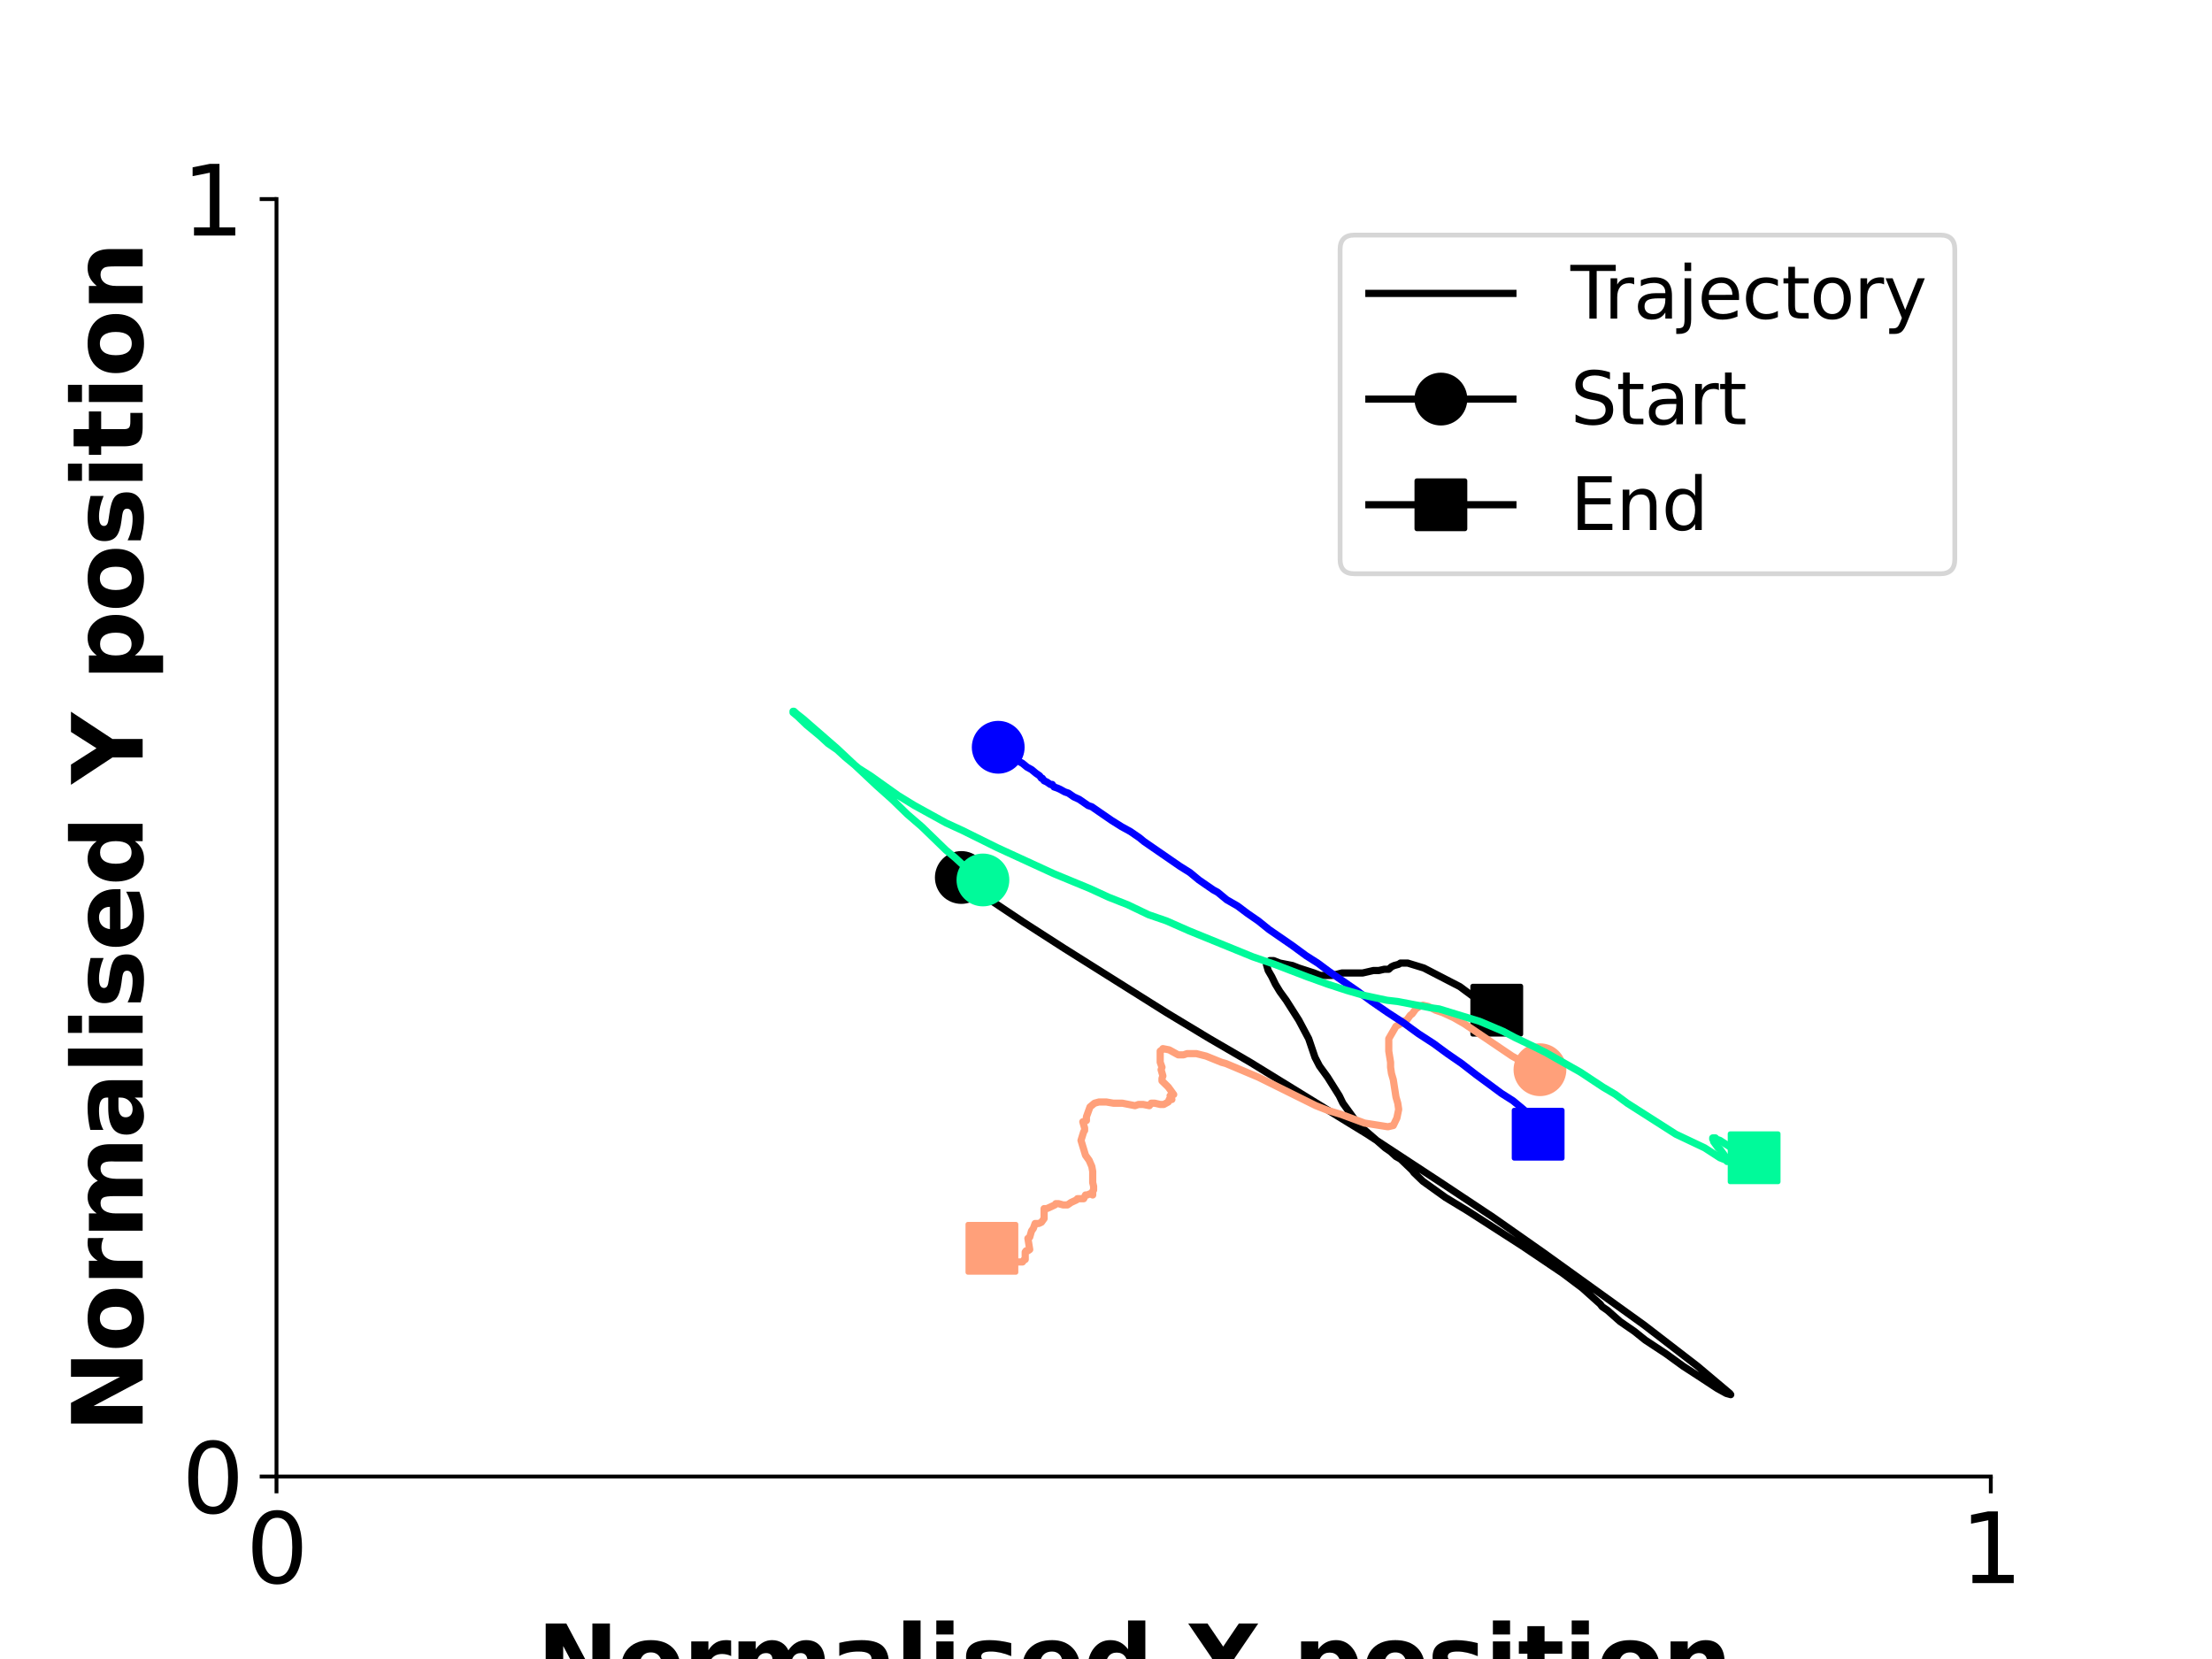 <?xml version="1.0" encoding="utf-8" standalone="no"?>
<!DOCTYPE svg PUBLIC "-//W3C//DTD SVG 1.1//EN"
  "http://www.w3.org/Graphics/SVG/1.1/DTD/svg11.dtd">
<svg xmlns:xlink="http://www.w3.org/1999/xlink" width="460.8pt" height="345.6pt" viewBox="0 0 460.8 345.6" xmlns="http://www.w3.org/2000/svg" version="1.1">
 <defs>
  <style type="text/css">*{stroke-linejoin: round; stroke-linecap: butt}</style>
 </defs>
 <g id="figure_1">
  <g id="patch_1">
   <path d="M 0 345.6 
L 460.8 345.6 
L 460.8 0 
L 0 0 
z
" style="fill: #ffffff"/>
  </g>
  <g id="axes_1">
   <g id="patch_2">
    <path d="M 57.6 307.584 
L 414.72 307.584 
L 414.72 41.472 
L 57.6 41.472 
z
" style="fill: #ffffff"/>
   </g>
   <g id="matplotlib.axis_1">
    <g id="xtick_1">
     <g id="line2d_1">
      <defs>
       <path id="m8962f39054" d="M 0 0 
L 0 3.5 
" style="stroke: #000000; stroke-width: 0.8"/>
      </defs>
      <g>
       <use xlink:href="#m8962f39054" x="57.6" y="307.584" style="stroke: #000000; stroke-width: 0.8"/>
      </g>
     </g>
     <g id="text_1">
      <!-- 0 -->
      <g transform="translate(51.237 329.781)scale(0.2 -0.2)">
       <defs>
        <path id="DejaVuSans-30" d="M 2034 4250 
Q 1547 4250 1301 3770 
Q 1056 3291 1056 2328 
Q 1056 1369 1301 889 
Q 1547 409 2034 409 
Q 2525 409 2770 889 
Q 3016 1369 3016 2328 
Q 3016 3291 2770 3770 
Q 2525 4250 2034 4250 
z
M 2034 4750 
Q 2819 4750 3233 4129 
Q 3647 3509 3647 2328 
Q 3647 1150 3233 529 
Q 2819 -91 2034 -91 
Q 1250 -91 836 529 
Q 422 1150 422 2328 
Q 422 3509 836 4129 
Q 1250 4750 2034 4750 
z
" transform="scale(0.016)"/>
       </defs>
       <use xlink:href="#DejaVuSans-30"/>
      </g>
     </g>
    </g>
    <g id="xtick_2">
     <g id="line2d_2">
      <g>
       <use xlink:href="#m8962f39054" x="414.72" y="307.584" style="stroke: #000000; stroke-width: 0.8"/>
      </g>
     </g>
     <g id="text_2">
      <!-- 1 -->
      <g transform="translate(408.358 329.781)scale(0.2 -0.2)">
       <defs>
        <path id="DejaVuSans-31" d="M 794 531 
L 1825 531 
L 1825 4091 
L 703 3866 
L 703 4441 
L 1819 4666 
L 2450 4666 
L 2450 531 
L 3481 531 
L 3481 0 
L 794 0 
L 794 531 
z
" transform="scale(0.016)"/>
       </defs>
       <use xlink:href="#DejaVuSans-31"/>
      </g>
     </g>
    </g>
    <g id="text_3">
     <!-- Normalised X position -->
     <g transform="translate(111.796 353.137)scale(0.2 -0.2)">
      <defs>
       <path id="DejaVuSans-Bold-4e" d="M 588 4666 
L 1931 4666 
L 3628 1466 
L 3628 4666 
L 4769 4666 
L 4769 0 
L 3425 0 
L 1728 3200 
L 1728 0 
L 588 0 
L 588 4666 
z
" transform="scale(0.016)"/>
       <path id="DejaVuSans-Bold-6f" d="M 2203 2784 
Q 1831 2784 1636 2517 
Q 1441 2250 1441 1747 
Q 1441 1244 1636 976 
Q 1831 709 2203 709 
Q 2569 709 2762 976 
Q 2956 1244 2956 1747 
Q 2956 2250 2762 2517 
Q 2569 2784 2203 2784 
z
M 2203 3584 
Q 3106 3584 3614 3096 
Q 4122 2609 4122 1747 
Q 4122 884 3614 396 
Q 3106 -91 2203 -91 
Q 1297 -91 786 396 
Q 275 884 275 1747 
Q 275 2609 786 3096 
Q 1297 3584 2203 3584 
z
" transform="scale(0.016)"/>
       <path id="DejaVuSans-Bold-72" d="M 3138 2547 
Q 2991 2616 2845 2648 
Q 2700 2681 2553 2681 
Q 2122 2681 1889 2404 
Q 1656 2128 1656 1613 
L 1656 0 
L 538 0 
L 538 3500 
L 1656 3500 
L 1656 2925 
Q 1872 3269 2151 3426 
Q 2431 3584 2822 3584 
Q 2878 3584 2943 3579 
Q 3009 3575 3134 3559 
L 3138 2547 
z
" transform="scale(0.016)"/>
       <path id="DejaVuSans-Bold-6d" d="M 3781 2919 
Q 3994 3244 4286 3414 
Q 4578 3584 4928 3584 
Q 5531 3584 5847 3212 
Q 6163 2841 6163 2131 
L 6163 0 
L 5038 0 
L 5038 1825 
Q 5041 1866 5042 1909 
Q 5044 1953 5044 2034 
Q 5044 2406 4934 2573 
Q 4825 2741 4581 2741 
Q 4263 2741 4089 2478 
Q 3916 2216 3909 1719 
L 3909 0 
L 2784 0 
L 2784 1825 
Q 2784 2406 2684 2573 
Q 2584 2741 2328 2741 
Q 2006 2741 1831 2477 
Q 1656 2213 1656 1722 
L 1656 0 
L 531 0 
L 531 3500 
L 1656 3500 
L 1656 2988 
Q 1863 3284 2130 3434 
Q 2397 3584 2719 3584 
Q 3081 3584 3359 3409 
Q 3638 3234 3781 2919 
z
" transform="scale(0.016)"/>
       <path id="DejaVuSans-Bold-61" d="M 2106 1575 
Q 1756 1575 1579 1456 
Q 1403 1338 1403 1106 
Q 1403 894 1545 773 
Q 1688 653 1941 653 
Q 2256 653 2472 879 
Q 2688 1106 2688 1447 
L 2688 1575 
L 2106 1575 
z
M 3816 1997 
L 3816 0 
L 2688 0 
L 2688 519 
Q 2463 200 2181 54 
Q 1900 -91 1497 -91 
Q 953 -91 614 226 
Q 275 544 275 1050 
Q 275 1666 698 1953 
Q 1122 2241 2028 2241 
L 2688 2241 
L 2688 2328 
Q 2688 2594 2478 2717 
Q 2269 2841 1825 2841 
Q 1466 2841 1156 2769 
Q 847 2697 581 2553 
L 581 3406 
Q 941 3494 1303 3539 
Q 1666 3584 2028 3584 
Q 2975 3584 3395 3211 
Q 3816 2838 3816 1997 
z
" transform="scale(0.016)"/>
       <path id="DejaVuSans-Bold-6c" d="M 538 4863 
L 1656 4863 
L 1656 0 
L 538 0 
L 538 4863 
z
" transform="scale(0.016)"/>
       <path id="DejaVuSans-Bold-69" d="M 538 3500 
L 1656 3500 
L 1656 0 
L 538 0 
L 538 3500 
z
M 538 4863 
L 1656 4863 
L 1656 3950 
L 538 3950 
L 538 4863 
z
" transform="scale(0.016)"/>
       <path id="DejaVuSans-Bold-73" d="M 3272 3391 
L 3272 2541 
Q 2913 2691 2578 2766 
Q 2244 2841 1947 2841 
Q 1628 2841 1473 2761 
Q 1319 2681 1319 2516 
Q 1319 2381 1436 2309 
Q 1553 2238 1856 2203 
L 2053 2175 
Q 2913 2066 3209 1816 
Q 3506 1566 3506 1031 
Q 3506 472 3093 190 
Q 2681 -91 1863 -91 
Q 1516 -91 1145 -36 
Q 775 19 384 128 
L 384 978 
Q 719 816 1070 734 
Q 1422 653 1784 653 
Q 2113 653 2278 743 
Q 2444 834 2444 1013 
Q 2444 1163 2330 1236 
Q 2216 1309 1875 1350 
L 1678 1375 
Q 931 1469 631 1722 
Q 331 1975 331 2491 
Q 331 3047 712 3315 
Q 1094 3584 1881 3584 
Q 2191 3584 2531 3537 
Q 2872 3491 3272 3391 
z
" transform="scale(0.016)"/>
       <path id="DejaVuSans-Bold-65" d="M 4031 1759 
L 4031 1441 
L 1416 1441 
Q 1456 1047 1700 850 
Q 1944 653 2381 653 
Q 2734 653 3104 758 
Q 3475 863 3866 1075 
L 3866 213 
Q 3469 63 3072 -14 
Q 2675 -91 2278 -91 
Q 1328 -91 801 392 
Q 275 875 275 1747 
Q 275 2603 792 3093 
Q 1309 3584 2216 3584 
Q 3041 3584 3536 3087 
Q 4031 2591 4031 1759 
z
M 2881 2131 
Q 2881 2450 2695 2645 
Q 2509 2841 2209 2841 
Q 1884 2841 1681 2658 
Q 1478 2475 1428 2131 
L 2881 2131 
z
" transform="scale(0.016)"/>
       <path id="DejaVuSans-Bold-64" d="M 2919 2988 
L 2919 4863 
L 4044 4863 
L 4044 0 
L 2919 0 
L 2919 506 
Q 2688 197 2409 53 
Q 2131 -91 1766 -91 
Q 1119 -91 703 423 
Q 288 938 288 1747 
Q 288 2556 703 3070 
Q 1119 3584 1766 3584 
Q 2128 3584 2408 3439 
Q 2688 3294 2919 2988 
z
M 2181 722 
Q 2541 722 2730 984 
Q 2919 1247 2919 1747 
Q 2919 2247 2730 2509 
Q 2541 2772 2181 2772 
Q 1825 2772 1636 2509 
Q 1447 2247 1447 1747 
Q 1447 1247 1636 984 
Q 1825 722 2181 722 
z
" transform="scale(0.016)"/>
       <path id="DejaVuSans-Bold-20" transform="scale(0.016)"/>
       <path id="DejaVuSans-Bold-58" d="M 3188 2381 
L 4806 0 
L 3553 0 
L 2463 1594 
L 1381 0 
L 122 0 
L 1741 2381 
L 184 4666 
L 1441 4666 
L 2463 3163 
L 3481 4666 
L 4744 4666 
L 3188 2381 
z
" transform="scale(0.016)"/>
       <path id="DejaVuSans-Bold-70" d="M 1656 506 
L 1656 -1331 
L 538 -1331 
L 538 3500 
L 1656 3500 
L 1656 2988 
Q 1888 3294 2169 3439 
Q 2450 3584 2816 3584 
Q 3463 3584 3878 3070 
Q 4294 2556 4294 1747 
Q 4294 938 3878 423 
Q 3463 -91 2816 -91 
Q 2450 -91 2169 54 
Q 1888 200 1656 506 
z
M 2400 2772 
Q 2041 2772 1848 2508 
Q 1656 2244 1656 1747 
Q 1656 1250 1848 986 
Q 2041 722 2400 722 
Q 2759 722 2948 984 
Q 3138 1247 3138 1747 
Q 3138 2247 2948 2509 
Q 2759 2772 2400 2772 
z
" transform="scale(0.016)"/>
       <path id="DejaVuSans-Bold-74" d="M 1759 4494 
L 1759 3500 
L 2913 3500 
L 2913 2700 
L 1759 2700 
L 1759 1216 
Q 1759 972 1856 886 
Q 1953 800 2241 800 
L 2816 800 
L 2816 0 
L 1856 0 
Q 1194 0 917 276 
Q 641 553 641 1216 
L 641 2700 
L 84 2700 
L 84 3500 
L 641 3500 
L 641 4494 
L 1759 4494 
z
" transform="scale(0.016)"/>
       <path id="DejaVuSans-Bold-6e" d="M 4056 2131 
L 4056 0 
L 2931 0 
L 2931 347 
L 2931 1631 
Q 2931 2084 2911 2256 
Q 2891 2428 2841 2509 
Q 2775 2619 2662 2680 
Q 2550 2741 2406 2741 
Q 2056 2741 1856 2470 
Q 1656 2200 1656 1722 
L 1656 0 
L 538 0 
L 538 3500 
L 1656 3500 
L 1656 2988 
Q 1909 3294 2193 3439 
Q 2478 3584 2822 3584 
Q 3428 3584 3742 3212 
Q 4056 2841 4056 2131 
z
" transform="scale(0.016)"/>
      </defs>
      <use xlink:href="#DejaVuSans-Bold-4e"/>
      <use xlink:href="#DejaVuSans-Bold-6f" x="83.691"/>
      <use xlink:href="#DejaVuSans-Bold-72" x="152.393"/>
      <use xlink:href="#DejaVuSans-Bold-6d" x="201.709"/>
      <use xlink:href="#DejaVuSans-Bold-61" x="305.908"/>
      <use xlink:href="#DejaVuSans-Bold-6c" x="373.389"/>
      <use xlink:href="#DejaVuSans-Bold-69" x="407.666"/>
      <use xlink:href="#DejaVuSans-Bold-73" x="441.943"/>
      <use xlink:href="#DejaVuSans-Bold-65" x="501.465"/>
      <use xlink:href="#DejaVuSans-Bold-64" x="569.287"/>
      <use xlink:href="#DejaVuSans-Bold-20" x="640.869"/>
      <use xlink:href="#DejaVuSans-Bold-58" x="675.684"/>
      <use xlink:href="#DejaVuSans-Bold-20" x="752.783"/>
      <use xlink:href="#DejaVuSans-Bold-70" x="787.598"/>
      <use xlink:href="#DejaVuSans-Bold-6f" x="859.18"/>
      <use xlink:href="#DejaVuSans-Bold-73" x="927.881"/>
      <use xlink:href="#DejaVuSans-Bold-69" x="987.402"/>
      <use xlink:href="#DejaVuSans-Bold-74" x="1021.68"/>
      <use xlink:href="#DejaVuSans-Bold-69" x="1069.482"/>
      <use xlink:href="#DejaVuSans-Bold-6f" x="1103.76"/>
      <use xlink:href="#DejaVuSans-Bold-6e" x="1172.461"/>
     </g>
    </g>
   </g>
   <g id="matplotlib.axis_2">
    <g id="ytick_1">
     <g id="line2d_3">
      <defs>
       <path id="m8a6084fc48" d="M 0 0 
L -3.5 0 
" style="stroke: #000000; stroke-width: 0.8"/>
      </defs>
      <g>
       <use xlink:href="#m8a6084fc48" x="57.6" y="307.584" style="stroke: #000000; stroke-width: 0.8"/>
      </g>
     </g>
     <g id="text_4">
      <!-- 0 -->
      <g transform="translate(37.875 315.182)scale(0.2 -0.2)">
       <use xlink:href="#DejaVuSans-30"/>
      </g>
     </g>
    </g>
    <g id="ytick_2">
     <g id="line2d_4">
      <g>
       <use xlink:href="#m8a6084fc48" x="57.6" y="41.472" style="stroke: #000000; stroke-width: 0.8"/>
      </g>
     </g>
     <g id="text_5">
      <!-- 1 -->
      <g transform="translate(37.875 49.07)scale(0.2 -0.2)">
       <use xlink:href="#DejaVuSans-31"/>
      </g>
     </g>
    </g>
    <g id="text_6">
     <!-- Normalised Y position -->
     <g transform="translate(29.716 298.423)rotate(-90)scale(0.2 -0.2)">
      <defs>
       <path id="DejaVuSans-Bold-59" d="M -63 4666 
L 1253 4666 
L 2316 3003 
L 3378 4666 
L 4697 4666 
L 2919 1966 
L 2919 0 
L 1716 0 
L 1716 1966 
L -63 4666 
z
" transform="scale(0.016)"/>
      </defs>
      <use xlink:href="#DejaVuSans-Bold-4e"/>
      <use xlink:href="#DejaVuSans-Bold-6f" x="83.691"/>
      <use xlink:href="#DejaVuSans-Bold-72" x="152.393"/>
      <use xlink:href="#DejaVuSans-Bold-6d" x="201.709"/>
      <use xlink:href="#DejaVuSans-Bold-61" x="305.908"/>
      <use xlink:href="#DejaVuSans-Bold-6c" x="373.389"/>
      <use xlink:href="#DejaVuSans-Bold-69" x="407.666"/>
      <use xlink:href="#DejaVuSans-Bold-73" x="441.943"/>
      <use xlink:href="#DejaVuSans-Bold-65" x="501.465"/>
      <use xlink:href="#DejaVuSans-Bold-64" x="569.287"/>
      <use xlink:href="#DejaVuSans-Bold-20" x="640.869"/>
      <use xlink:href="#DejaVuSans-Bold-59" x="675.684"/>
      <use xlink:href="#DejaVuSans-Bold-20" x="748.096"/>
      <use xlink:href="#DejaVuSans-Bold-70" x="782.91"/>
      <use xlink:href="#DejaVuSans-Bold-6f" x="854.492"/>
      <use xlink:href="#DejaVuSans-Bold-73" x="923.193"/>
      <use xlink:href="#DejaVuSans-Bold-69" x="982.715"/>
      <use xlink:href="#DejaVuSans-Bold-74" x="1016.992"/>
      <use xlink:href="#DejaVuSans-Bold-69" x="1064.795"/>
      <use xlink:href="#DejaVuSans-Bold-6f" x="1099.072"/>
      <use xlink:href="#DejaVuSans-Bold-6e" x="1167.773"/>
     </g>
    </g>
   </g>
   <g id="line2d_5">
    <path d="M 200.261 182.796 
L 203.447 185.121 
L 204.572 186.154 
L 207.009 187.963 
L 213.196 192.097 
L 221.631 197.522 
L 243.002 210.957 
L 252.001 216.383 
L 260.437 221.291 
L 279.746 233.176 
L 284.807 236.276 
L 300.554 246.611 
L 311.052 253.587 
L 321.363 260.821 
L 342.546 276.064 
L 353.607 284.59 
L 360.355 290.274 
L 360.543 290.532 
L 359.605 290.274 
L 357.731 289.24 
L 353.794 286.657 
L 350.607 284.59 
L 347.045 282.006 
L 342.734 279.164 
L 340.484 277.356 
L 337.485 275.289 
L 334.86 272.964 
L 333.735 272.189 
L 333.36 271.672 
L 329.611 268.313 
L 325.487 265.213 
L 317.051 259.529 
L 305.803 252.295 
L 301.116 249.453 
L 296.43 246.094 
L 294.555 244.286 
L 294.18 243.769 
L 291.743 241.444 
L 290.806 240.927 
L 289.681 239.893 
L 288.556 239.118 
L 286.494 237.31 
L 283.495 234.726 
L 283.12 234.209 
L 282.557 233.693 
L 279.746 229.817 
L 278.996 228.267 
L 276.559 224.392 
L 274.871 222.066 
L 273.934 220.258 
L 272.622 216.383 
L 270.56 212.507 
L 267.935 208.373 
L 266.623 206.565 
L 265.686 205.015 
L 264.936 203.464 
L 264.186 202.173 
L 263.811 200.881 
L 263.998 200.622 
L 264.561 200.106 
L 265.311 200.106 
L 266.623 200.622 
L 269.247 201.139 
L 270.56 201.656 
L 273.747 202.689 
L 275.059 203.206 
L 277.496 203.206 
L 279.558 202.689 
L 283.87 202.689 
L 286.119 202.173 
L 287.244 202.173 
L 288.369 201.914 
L 289.306 201.914 
L 289.869 201.398 
L 290.431 201.139 
L 291.368 200.881 
L 291.743 200.622 
L 293.243 200.622 
L 296.617 201.656 
L 304.116 205.531 
L 306.553 207.34 
L 311.802 210.44 
L 311.802 210.44 
" clip-path="url(#p11b9a56540)" style="fill: none; stroke: #000000; stroke-width: 1.5; stroke-linecap: square"/>
   </g>
   <g id="line2d_6">
    <path d="M 200.261 182.796 
" clip-path="url(#p11b9a56540)" style="fill: none; stroke: #000000; stroke-width: 1.5; stroke-linecap: square"/>
    <defs>
     <path id="m392b512d7c" d="M 0 5 
C 1.326 5 2.598 4.473 3.536 3.536 
C 4.473 2.598 5 1.326 5 0 
C 5 -1.326 4.473 -2.598 3.536 -3.536 
C 2.598 -4.473 1.326 -5 0 -5 
C -1.326 -5 -2.598 -4.473 -3.536 -3.536 
C -4.473 -2.598 -5 -1.326 -5 0 
C -5 1.326 -4.473 2.598 -3.536 3.536 
C -2.598 4.473 -1.326 5 0 5 
z
" style="stroke: #000000"/>
    </defs>
    <g clip-path="url(#p11b9a56540)">
     <use xlink:href="#m392b512d7c" x="200.261" y="182.796" style="stroke: #000000"/>
    </g>
   </g>
   <g id="line2d_7">
    <path d="M 311.802 210.44 
" clip-path="url(#p11b9a56540)" style="fill: none; stroke: #000000; stroke-width: 1.5; stroke-linecap: square"/>
    <defs>
     <path id="m40d4afa89c" d="M -5 5 
L 5 5 
L 5 -5 
L -5 -5 
z
" style="stroke: #000000; stroke-linejoin: miter"/>
    </defs>
    <g clip-path="url(#p11b9a56540)">
     <use xlink:href="#m40d4afa89c" x="311.802" y="210.44" style="stroke: #000000; stroke-linejoin: miter"/>
    </g>
   </g>
   <g id="line2d_8">
    <path d="M 320.8 222.842 
L 320.988 222.842 
L 321.363 223.358 
L 321.738 223.358 
L 321.925 223.617 
L 321.925 223.358 
L 322.113 223.617 
L 321.925 223.617 
L 321.738 223.358 
L 321.738 223.358 
L 320.8 222.842 
L 320.613 222.842 
L 320.613 222.842 
L 320.425 223.1 
L 320.425 223.1 
L 320.05 223.1 
L 316.863 221.033 
L 314.989 220 
L 305.053 213.282 
L 302.804 211.99 
L 300.554 210.957 
L 299.054 210.44 
L 297.555 209.665 
L 296.43 209.407 
L 295.68 209.665 
L 294.93 210.182 
L 294.18 211.215 
L 293.805 211.474 
L 293.805 211.474 
L 293.055 212.507 
L 292.306 212.765 
L 291.743 213.282 
L 290.806 213.799 
L 289.306 216.383 
L 289.306 218.966 
L 289.681 221.291 
L 289.681 222.325 
L 289.869 223.617 
L 290.244 224.908 
L 290.806 228.525 
L 291.181 229.817 
L 291.368 231.109 
L 290.993 232.918 
L 290.244 234.468 
L 289.119 234.726 
L 284.245 233.951 
L 279.371 232.143 
L 276.746 231.367 
L 274.122 230.334 
L 262.124 224.392 
L 255.375 221.55 
L 254.438 221.291 
L 251.251 220 
L 249.189 219.483 
L 247.314 219.483 
L 246.564 219.741 
L 245.439 219.741 
L 243.565 218.708 
L 242.253 218.449 
L 242.065 218.708 
L 241.69 218.966 
L 241.69 221.291 
L 242.065 222.325 
L 241.878 222.842 
L 242.253 224.133 
L 242.065 224.65 
L 242.065 225.167 
L 243.377 226.459 
L 244.502 228.009 
L 244.127 228.009 
L 243.752 228.267 
L 244.127 229.042 
L 243.565 229.042 
L 243.377 229.559 
L 242.44 230.076 
L 241.69 230.076 
L 240.565 229.817 
L 239.816 229.817 
L 239.441 230.334 
L 238.128 230.076 
L 237.191 230.076 
L 236.441 230.334 
L 233.817 229.817 
L 231.942 229.817 
L 230.442 229.559 
L 228.943 229.559 
L 228.005 229.817 
L 227.068 230.592 
L 226.318 232.659 
L 226.318 233.434 
L 225.568 233.693 
L 225.943 234.985 
L 225.943 235.501 
L 225.756 235.76 
L 225.193 237.568 
L 226.131 240.668 
L 226.881 241.702 
L 227.443 242.994 
L 227.63 244.027 
L 227.63 246.352 
L 227.818 247.127 
L 227.818 247.903 
L 227.63 248.161 
L 227.63 248.936 
L 227.068 248.678 
L 226.506 248.936 
L 226.131 248.936 
L 225.756 249.711 
L 224.443 249.711 
L 224.256 249.969 
L 223.131 250.486 
L 222.381 251.003 
L 221.444 251.003 
L 220.507 250.745 
L 219.944 250.745 
L 219.757 251.003 
L 218.07 251.778 
L 217.507 251.778 
L 217.507 253.845 
L 216.945 254.62 
L 216.382 254.878 
L 215.633 254.878 
L 215.258 255.912 
L 214.883 256.428 
L 214.508 257.72 
L 214.133 257.979 
L 214.508 260.304 
L 214.133 260.562 
L 213.758 260.562 
L 213.571 260.821 
L 213.571 262.371 
L 213.383 262.371 
L 213.008 262.888 
L 210.759 262.888 
L 209.634 262.371 
L 208.509 261.596 
L 207.384 260.562 
L 206.634 260.046 
L 206.634 260.046 
" clip-path="url(#p11b9a56540)" style="fill: none; stroke: #ffa07a; stroke-width: 1.5; stroke-linecap: square"/>
   </g>
   <g id="line2d_9">
    <path d="M 320.8 222.842 
" clip-path="url(#p11b9a56540)" style="fill: none; stroke: #ffa07a; stroke-width: 1.5; stroke-linecap: square"/>
    <defs>
     <path id="ma14c1e6afd" d="M 0 5 
C 1.326 5 2.598 4.473 3.536 3.536 
C 4.473 2.598 5 1.326 5 0 
C 5 -1.326 4.473 -2.598 3.536 -3.536 
C 2.598 -4.473 1.326 -5 0 -5 
C -1.326 -5 -2.598 -4.473 -3.536 -3.536 
C -4.473 -2.598 -5 -1.326 -5 0 
C -5 1.326 -4.473 2.598 -3.536 3.536 
C -2.598 4.473 -1.326 5 0 5 
z
" style="stroke: #ffa07a"/>
    </defs>
    <g clip-path="url(#p11b9a56540)">
     <use xlink:href="#ma14c1e6afd" x="320.8" y="222.842" style="fill: #ffa07a; stroke: #ffa07a"/>
    </g>
   </g>
   <g id="line2d_10">
    <path d="M 206.634 260.046 
" clip-path="url(#p11b9a56540)" style="fill: none; stroke: #ffa07a; stroke-width: 1.5; stroke-linecap: square"/>
    <defs>
     <path id="me15c4e1e5d" d="M -5 5 
L 5 5 
L 5 -5 
L -5 -5 
z
" style="stroke: #ffa07a; stroke-linejoin: miter"/>
    </defs>
    <g clip-path="url(#p11b9a56540)">
     <use xlink:href="#me15c4e1e5d" x="206.634" y="260.046" style="fill: #ffa07a; stroke: #ffa07a; stroke-linejoin: miter"/>
    </g>
   </g>
   <g id="line2d_11">
    <path d="M 207.947 155.668 
L 208.134 155.926 
L 208.509 156.184 
L 209.071 156.701 
L 209.446 156.959 
L 210.384 157.476 
L 211.321 157.993 
L 212.071 158.51 
L 213.008 159.026 
L 213.945 159.801 
L 214.883 160.318 
L 215.82 161.093 
L 216.57 161.61 
L 216.945 162.127 
L 217.132 162.127 
L 217.507 162.643 
L 218.07 162.902 
L 218.445 163.16 
L 218.82 163.418 
L 219.194 163.418 
L 219.569 163.935 
L 220.319 164.194 
L 220.882 164.452 
L 221.819 164.969 
L 222.569 165.227 
L 223.694 166.002 
L 224.818 166.519 
L 226.693 167.811 
L 227.443 168.069 
L 228.943 169.102 
L 231.567 170.911 
L 233.629 172.203 
L 235.504 173.236 
L 237.379 174.528 
L 238.316 175.303 
L 240.19 176.595 
L 242.065 177.887 
L 243.94 179.179 
L 245.814 180.47 
L 247.877 181.762 
L 249.751 183.312 
L 252.751 185.379 
L 253.688 185.896 
L 255.563 187.446 
L 257.812 188.738 
L 259.874 190.288 
L 262.124 191.838 
L 264.373 193.647 
L 266.623 195.197 
L 269.247 197.005 
L 272.059 199.072 
L 274.497 200.622 
L 276.934 202.431 
L 279.558 204.24 
L 282.557 206.306 
L 285.744 208.632 
L 289.119 210.957 
L 292.306 213.024 
L 295.493 215.349 
L 298.679 217.416 
L 301.491 219.483 
L 304.491 221.55 
L 307.49 223.875 
L 310.302 225.942 
L 312.739 227.75 
L 315.176 229.301 
L 317.051 230.851 
L 318.551 232.143 
L 319.675 232.918 
L 320.05 233.434 
L 320.425 233.951 
L 320.613 234.209 
L 320.8 234.468 
L 320.613 234.468 
L 320.613 234.468 
L 320.238 234.209 
L 319.863 233.951 
L 319.488 233.951 
L 319.301 233.951 
L 319.113 233.693 
L 318.738 233.434 
L 318.363 233.176 
L 318.176 233.176 
L 317.988 232.918 
L 317.613 232.659 
L 317.238 232.659 
L 317.238 232.401 
L 316.863 232.401 
L 316.676 232.143 
L 316.489 232.143 
L 316.489 232.401 
L 316.676 232.401 
L 316.863 232.659 
L 316.863 232.918 
L 317.051 232.918 
L 317.238 233.176 
L 317.426 233.434 
L 317.613 233.693 
L 317.801 233.951 
L 317.988 234.209 
L 318.363 234.468 
L 318.738 234.985 
L 319.113 235.243 
L 319.301 235.243 
L 319.488 235.501 
L 319.863 235.76 
L 320.05 236.018 
L 320.238 236.276 
L 320.425 236.276 
" clip-path="url(#p11b9a56540)" style="fill: none; stroke: #0000ff; stroke-width: 1.5; stroke-linecap: square"/>
   </g>
   <g id="line2d_12">
    <path d="M 207.947 155.668 
" clip-path="url(#p11b9a56540)" style="fill: none; stroke: #0000ff; stroke-width: 1.5; stroke-linecap: square"/>
    <defs>
     <path id="m49d3a51af2" d="M 0 5 
C 1.326 5 2.598 4.473 3.536 3.536 
C 4.473 2.598 5 1.326 5 0 
C 5 -1.326 4.473 -2.598 3.536 -3.536 
C 2.598 -4.473 1.326 -5 0 -5 
C -1.326 -5 -2.598 -4.473 -3.536 -3.536 
C -4.473 -2.598 -5 -1.326 -5 0 
C -5 1.326 -4.473 2.598 -3.536 3.536 
C -2.598 4.473 -1.326 5 0 5 
z
" style="stroke: #0000ff"/>
    </defs>
    <g clip-path="url(#p11b9a56540)">
     <use xlink:href="#m49d3a51af2" x="207.947" y="155.668" style="fill: #0000ff; stroke: #0000ff"/>
    </g>
   </g>
   <g id="line2d_13">
    <path d="M 320.425 236.276 
" clip-path="url(#p11b9a56540)" style="fill: none; stroke: #0000ff; stroke-width: 1.5; stroke-linecap: square"/>
    <defs>
     <path id="m04396ef907" d="M -5 5 
L 5 5 
L 5 -5 
L -5 -5 
z
" style="stroke: #0000ff; stroke-linejoin: miter"/>
    </defs>
    <g clip-path="url(#p11b9a56540)">
     <use xlink:href="#m04396ef907" x="320.425" y="236.276" style="fill: #0000ff; stroke: #0000ff; stroke-linejoin: miter"/>
    </g>
   </g>
   <g id="line2d_14">
    <path d="M 204.76 183.312 
L 203.447 182.796 
L 202.698 182.02 
L 201.385 180.987 
L 200.635 180.212 
L 198.948 178.662 
L 197.074 177.112 
L 192.012 172.203 
L 189.013 169.619 
L 185.826 166.519 
L 182.639 163.677 
L 174.39 155.926 
L 167.267 149.725 
L 165.955 148.692 
L 165.392 148.175 
L 165.205 148.175 
L 165.205 148.175 
L 165.205 148.434 
L 166.142 149.209 
L 168.017 151.017 
L 170.829 153.342 
L 172.516 154.893 
L 174.39 156.184 
L 176.078 157.735 
L 178.89 160.06 
L 181.327 161.61 
L 187.138 165.744 
L 190.512 167.811 
L 197.074 171.428 
L 200.448 172.978 
L 207.759 176.595 
L 219.569 182.02 
L 227.068 185.121 
L 231.005 186.929 
L 234.941 188.48 
L 239.253 190.546 
L 243.002 191.838 
L 247.689 193.905 
L 260.999 199.331 
L 265.498 200.881 
L 272.247 203.464 
L 276.559 205.015 
L 280.495 206.306 
L 284.057 207.34 
L 288.931 208.373 
L 291.181 208.632 
L 297.93 209.923 
L 299.804 210.182 
L 308.24 212.765 
L 313.114 214.832 
L 315.551 216.124 
L 319.863 218.191 
L 321.925 219.224 
L 329.236 223.358 
L 333.923 226.459 
L 336.547 228.009 
L 338.984 229.817 
L 349.107 236.276 
L 355.106 239.118 
L 358.293 241.185 
L 359.605 241.702 
L 359.793 241.96 
L 360.168 241.702 
L 359.98 241.444 
L 359.605 241.185 
L 359.605 241.185 
L 358.293 239.377 
L 357.918 239.118 
L 356.981 237.826 
L 356.981 237.568 
L 356.793 237.31 
L 356.793 237.31 
L 356.793 237.051 
L 357.356 237.051 
L 357.543 237.31 
L 358.293 237.568 
L 361.105 239.377 
L 361.668 239.635 
L 363.355 240.668 
L 364.105 240.927 
L 364.854 240.927 
L 365.417 241.185 
L 365.417 241.185 
" clip-path="url(#p11b9a56540)" style="fill: none; stroke: #00fa9a; stroke-width: 1.5; stroke-linecap: square"/>
   </g>
   <g id="line2d_15">
    <path d="M 204.76 183.312 
" clip-path="url(#p11b9a56540)" style="fill: none; stroke: #00fa9a; stroke-width: 1.5; stroke-linecap: square"/>
    <defs>
     <path id="m3d81f4b0a0" d="M 0 5 
C 1.326 5 2.598 4.473 3.536 3.536 
C 4.473 2.598 5 1.326 5 0 
C 5 -1.326 4.473 -2.598 3.536 -3.536 
C 2.598 -4.473 1.326 -5 0 -5 
C -1.326 -5 -2.598 -4.473 -3.536 -3.536 
C -4.473 -2.598 -5 -1.326 -5 0 
C -5 1.326 -4.473 2.598 -3.536 3.536 
C -2.598 4.473 -1.326 5 0 5 
z
" style="stroke: #00fa9a"/>
    </defs>
    <g clip-path="url(#p11b9a56540)">
     <use xlink:href="#m3d81f4b0a0" x="204.76" y="183.312" style="fill: #00fa9a; stroke: #00fa9a"/>
    </g>
   </g>
   <g id="line2d_16">
    <path d="M 365.417 241.185 
" clip-path="url(#p11b9a56540)" style="fill: none; stroke: #00fa9a; stroke-width: 1.5; stroke-linecap: square"/>
    <defs>
     <path id="m6df80a5a03" d="M -5 5 
L 5 5 
L 5 -5 
L -5 -5 
z
" style="stroke: #00fa9a; stroke-linejoin: miter"/>
    </defs>
    <g clip-path="url(#p11b9a56540)">
     <use xlink:href="#m6df80a5a03" x="365.417" y="241.185" style="fill: #00fa9a; stroke: #00fa9a; stroke-linejoin: miter"/>
    </g>
   </g>
   <g id="patch_3">
    <path d="M 57.6 307.584 
L 57.6 41.472 
" style="fill: none; stroke: #000000; stroke-width: 0.8; stroke-linejoin: miter; stroke-linecap: square"/>
   </g>
   <g id="patch_4">
    <path d="M 57.6 307.584 
L 414.72 307.584 
" style="fill: none; stroke: #000000; stroke-width: 0.8; stroke-linejoin: miter; stroke-linecap: square"/>
   </g>
   <g id="legend_1">
    <g id="patch_5">
     <path d="M 282.165 119.524 
L 404.22 119.524 
Q 407.22 119.524 407.22 116.524 
L 407.22 51.972 
Q 407.22 48.972 404.22 48.972 
L 282.165 48.972 
Q 279.165 48.972 279.165 51.972 
L 279.165 116.524 
Q 279.165 119.524 282.165 119.524 
z
" style="fill: #ffffff; opacity: 0.8; stroke: #cccccc; stroke-linejoin: miter"/>
    </g>
    <g id="line2d_17">
     <path d="M 285.165 61.12 
L 300.165 61.12 
L 315.165 61.12 
" style="fill: none; stroke: #000000; stroke-width: 1.5; stroke-linecap: square"/>
    </g>
    <g id="text_7">
     <!-- Trajectory -->
     <g transform="translate(327.165 66.37)scale(0.15 -0.15)">
      <defs>
       <path id="DejaVuSans-54" d="M -19 4666 
L 3928 4666 
L 3928 4134 
L 2272 4134 
L 2272 0 
L 1638 0 
L 1638 4134 
L -19 4134 
L -19 4666 
z
" transform="scale(0.016)"/>
       <path id="DejaVuSans-72" d="M 2631 2963 
Q 2534 3019 2420 3045 
Q 2306 3072 2169 3072 
Q 1681 3072 1420 2755 
Q 1159 2438 1159 1844 
L 1159 0 
L 581 0 
L 581 3500 
L 1159 3500 
L 1159 2956 
Q 1341 3275 1631 3429 
Q 1922 3584 2338 3584 
Q 2397 3584 2469 3576 
Q 2541 3569 2628 3553 
L 2631 2963 
z
" transform="scale(0.016)"/>
       <path id="DejaVuSans-61" d="M 2194 1759 
Q 1497 1759 1228 1600 
Q 959 1441 959 1056 
Q 959 750 1161 570 
Q 1363 391 1709 391 
Q 2188 391 2477 730 
Q 2766 1069 2766 1631 
L 2766 1759 
L 2194 1759 
z
M 3341 1997 
L 3341 0 
L 2766 0 
L 2766 531 
Q 2569 213 2275 61 
Q 1981 -91 1556 -91 
Q 1019 -91 701 211 
Q 384 513 384 1019 
Q 384 1609 779 1909 
Q 1175 2209 1959 2209 
L 2766 2209 
L 2766 2266 
Q 2766 2663 2505 2880 
Q 2244 3097 1772 3097 
Q 1472 3097 1187 3025 
Q 903 2953 641 2809 
L 641 3341 
Q 956 3463 1253 3523 
Q 1550 3584 1831 3584 
Q 2591 3584 2966 3190 
Q 3341 2797 3341 1997 
z
" transform="scale(0.016)"/>
       <path id="DejaVuSans-6a" d="M 603 3500 
L 1178 3500 
L 1178 -63 
Q 1178 -731 923 -1031 
Q 669 -1331 103 -1331 
L -116 -1331 
L -116 -844 
L 38 -844 
Q 366 -844 484 -692 
Q 603 -541 603 -63 
L 603 3500 
z
M 603 4863 
L 1178 4863 
L 1178 4134 
L 603 4134 
L 603 4863 
z
" transform="scale(0.016)"/>
       <path id="DejaVuSans-65" d="M 3597 1894 
L 3597 1613 
L 953 1613 
Q 991 1019 1311 708 
Q 1631 397 2203 397 
Q 2534 397 2845 478 
Q 3156 559 3463 722 
L 3463 178 
Q 3153 47 2828 -22 
Q 2503 -91 2169 -91 
Q 1331 -91 842 396 
Q 353 884 353 1716 
Q 353 2575 817 3079 
Q 1281 3584 2069 3584 
Q 2775 3584 3186 3129 
Q 3597 2675 3597 1894 
z
M 3022 2063 
Q 3016 2534 2758 2815 
Q 2500 3097 2075 3097 
Q 1594 3097 1305 2825 
Q 1016 2553 972 2059 
L 3022 2063 
z
" transform="scale(0.016)"/>
       <path id="DejaVuSans-63" d="M 3122 3366 
L 3122 2828 
Q 2878 2963 2633 3030 
Q 2388 3097 2138 3097 
Q 1578 3097 1268 2742 
Q 959 2388 959 1747 
Q 959 1106 1268 751 
Q 1578 397 2138 397 
Q 2388 397 2633 464 
Q 2878 531 3122 666 
L 3122 134 
Q 2881 22 2623 -34 
Q 2366 -91 2075 -91 
Q 1284 -91 818 406 
Q 353 903 353 1747 
Q 353 2603 823 3093 
Q 1294 3584 2113 3584 
Q 2378 3584 2631 3529 
Q 2884 3475 3122 3366 
z
" transform="scale(0.016)"/>
       <path id="DejaVuSans-74" d="M 1172 4494 
L 1172 3500 
L 2356 3500 
L 2356 3053 
L 1172 3053 
L 1172 1153 
Q 1172 725 1289 603 
Q 1406 481 1766 481 
L 2356 481 
L 2356 0 
L 1766 0 
Q 1100 0 847 248 
Q 594 497 594 1153 
L 594 3053 
L 172 3053 
L 172 3500 
L 594 3500 
L 594 4494 
L 1172 4494 
z
" transform="scale(0.016)"/>
       <path id="DejaVuSans-6f" d="M 1959 3097 
Q 1497 3097 1228 2736 
Q 959 2375 959 1747 
Q 959 1119 1226 758 
Q 1494 397 1959 397 
Q 2419 397 2687 759 
Q 2956 1122 2956 1747 
Q 2956 2369 2687 2733 
Q 2419 3097 1959 3097 
z
M 1959 3584 
Q 2709 3584 3137 3096 
Q 3566 2609 3566 1747 
Q 3566 888 3137 398 
Q 2709 -91 1959 -91 
Q 1206 -91 779 398 
Q 353 888 353 1747 
Q 353 2609 779 3096 
Q 1206 3584 1959 3584 
z
" transform="scale(0.016)"/>
       <path id="DejaVuSans-79" d="M 2059 -325 
Q 1816 -950 1584 -1140 
Q 1353 -1331 966 -1331 
L 506 -1331 
L 506 -850 
L 844 -850 
Q 1081 -850 1212 -737 
Q 1344 -625 1503 -206 
L 1606 56 
L 191 3500 
L 800 3500 
L 1894 763 
L 2988 3500 
L 3597 3500 
L 2059 -325 
z
" transform="scale(0.016)"/>
      </defs>
      <use xlink:href="#DejaVuSans-54"/>
      <use xlink:href="#DejaVuSans-72" x="46.334"/>
      <use xlink:href="#DejaVuSans-61" x="87.447"/>
      <use xlink:href="#DejaVuSans-6a" x="148.727"/>
      <use xlink:href="#DejaVuSans-65" x="176.51"/>
      <use xlink:href="#DejaVuSans-63" x="238.033"/>
      <use xlink:href="#DejaVuSans-74" x="293.014"/>
      <use xlink:href="#DejaVuSans-6f" x="332.223"/>
      <use xlink:href="#DejaVuSans-72" x="393.404"/>
      <use xlink:href="#DejaVuSans-79" x="434.518"/>
     </g>
    </g>
    <g id="line2d_18">
     <path d="M 285.165 83.137 
L 300.165 83.137 
L 315.165 83.137 
" style="fill: none; stroke: #000000; stroke-width: 1.5; stroke-linecap: square"/>
     <g>
      <use xlink:href="#m392b512d7c" x="300.165" y="83.137" style="stroke: #000000"/>
     </g>
    </g>
    <g id="text_8">
     <!-- Start -->
     <g transform="translate(327.165 88.387)scale(0.15 -0.15)">
      <defs>
       <path id="DejaVuSans-53" d="M 3425 4513 
L 3425 3897 
Q 3066 4069 2747 4153 
Q 2428 4238 2131 4238 
Q 1616 4238 1336 4038 
Q 1056 3838 1056 3469 
Q 1056 3159 1242 3001 
Q 1428 2844 1947 2747 
L 2328 2669 
Q 3034 2534 3370 2195 
Q 3706 1856 3706 1288 
Q 3706 609 3251 259 
Q 2797 -91 1919 -91 
Q 1588 -91 1214 -16 
Q 841 59 441 206 
L 441 856 
Q 825 641 1194 531 
Q 1563 422 1919 422 
Q 2459 422 2753 634 
Q 3047 847 3047 1241 
Q 3047 1584 2836 1778 
Q 2625 1972 2144 2069 
L 1759 2144 
Q 1053 2284 737 2584 
Q 422 2884 422 3419 
Q 422 4038 858 4394 
Q 1294 4750 2059 4750 
Q 2388 4750 2728 4690 
Q 3069 4631 3425 4513 
z
" transform="scale(0.016)"/>
      </defs>
      <use xlink:href="#DejaVuSans-53"/>
      <use xlink:href="#DejaVuSans-74" x="63.477"/>
      <use xlink:href="#DejaVuSans-61" x="102.686"/>
      <use xlink:href="#DejaVuSans-72" x="163.965"/>
      <use xlink:href="#DejaVuSans-74" x="205.078"/>
     </g>
    </g>
    <g id="line2d_19">
     <path d="M 285.165 105.154 
L 300.165 105.154 
L 315.165 105.154 
" style="fill: none; stroke: #000000; stroke-width: 1.5; stroke-linecap: square"/>
     <g>
      <use xlink:href="#m40d4afa89c" x="300.165" y="105.154" style="stroke: #000000; stroke-linejoin: miter"/>
     </g>
    </g>
    <g id="text_9">
     <!-- End -->
     <g transform="translate(327.165 110.404)scale(0.15 -0.15)">
      <defs>
       <path id="DejaVuSans-45" d="M 628 4666 
L 3578 4666 
L 3578 4134 
L 1259 4134 
L 1259 2753 
L 3481 2753 
L 3481 2222 
L 1259 2222 
L 1259 531 
L 3634 531 
L 3634 0 
L 628 0 
L 628 4666 
z
" transform="scale(0.016)"/>
       <path id="DejaVuSans-6e" d="M 3513 2113 
L 3513 0 
L 2938 0 
L 2938 2094 
Q 2938 2591 2744 2837 
Q 2550 3084 2163 3084 
Q 1697 3084 1428 2787 
Q 1159 2491 1159 1978 
L 1159 0 
L 581 0 
L 581 3500 
L 1159 3500 
L 1159 2956 
Q 1366 3272 1645 3428 
Q 1925 3584 2291 3584 
Q 2894 3584 3203 3211 
Q 3513 2838 3513 2113 
z
" transform="scale(0.016)"/>
       <path id="DejaVuSans-64" d="M 2906 2969 
L 2906 4863 
L 3481 4863 
L 3481 0 
L 2906 0 
L 2906 525 
Q 2725 213 2448 61 
Q 2172 -91 1784 -91 
Q 1150 -91 751 415 
Q 353 922 353 1747 
Q 353 2572 751 3078 
Q 1150 3584 1784 3584 
Q 2172 3584 2448 3432 
Q 2725 3281 2906 2969 
z
M 947 1747 
Q 947 1113 1208 752 
Q 1469 391 1925 391 
Q 2381 391 2643 752 
Q 2906 1113 2906 1747 
Q 2906 2381 2643 2742 
Q 2381 3103 1925 3103 
Q 1469 3103 1208 2742 
Q 947 2381 947 1747 
z
" transform="scale(0.016)"/>
      </defs>
      <use xlink:href="#DejaVuSans-45"/>
      <use xlink:href="#DejaVuSans-6e" x="63.184"/>
      <use xlink:href="#DejaVuSans-64" x="126.562"/>
     </g>
    </g>
   </g>
  </g>
 </g>
 <defs>
  <clipPath id="p11b9a56540">
   <rect x="57.6" y="41.472" width="357.12" height="266.112"/>
  </clipPath>
 </defs>
</svg>
